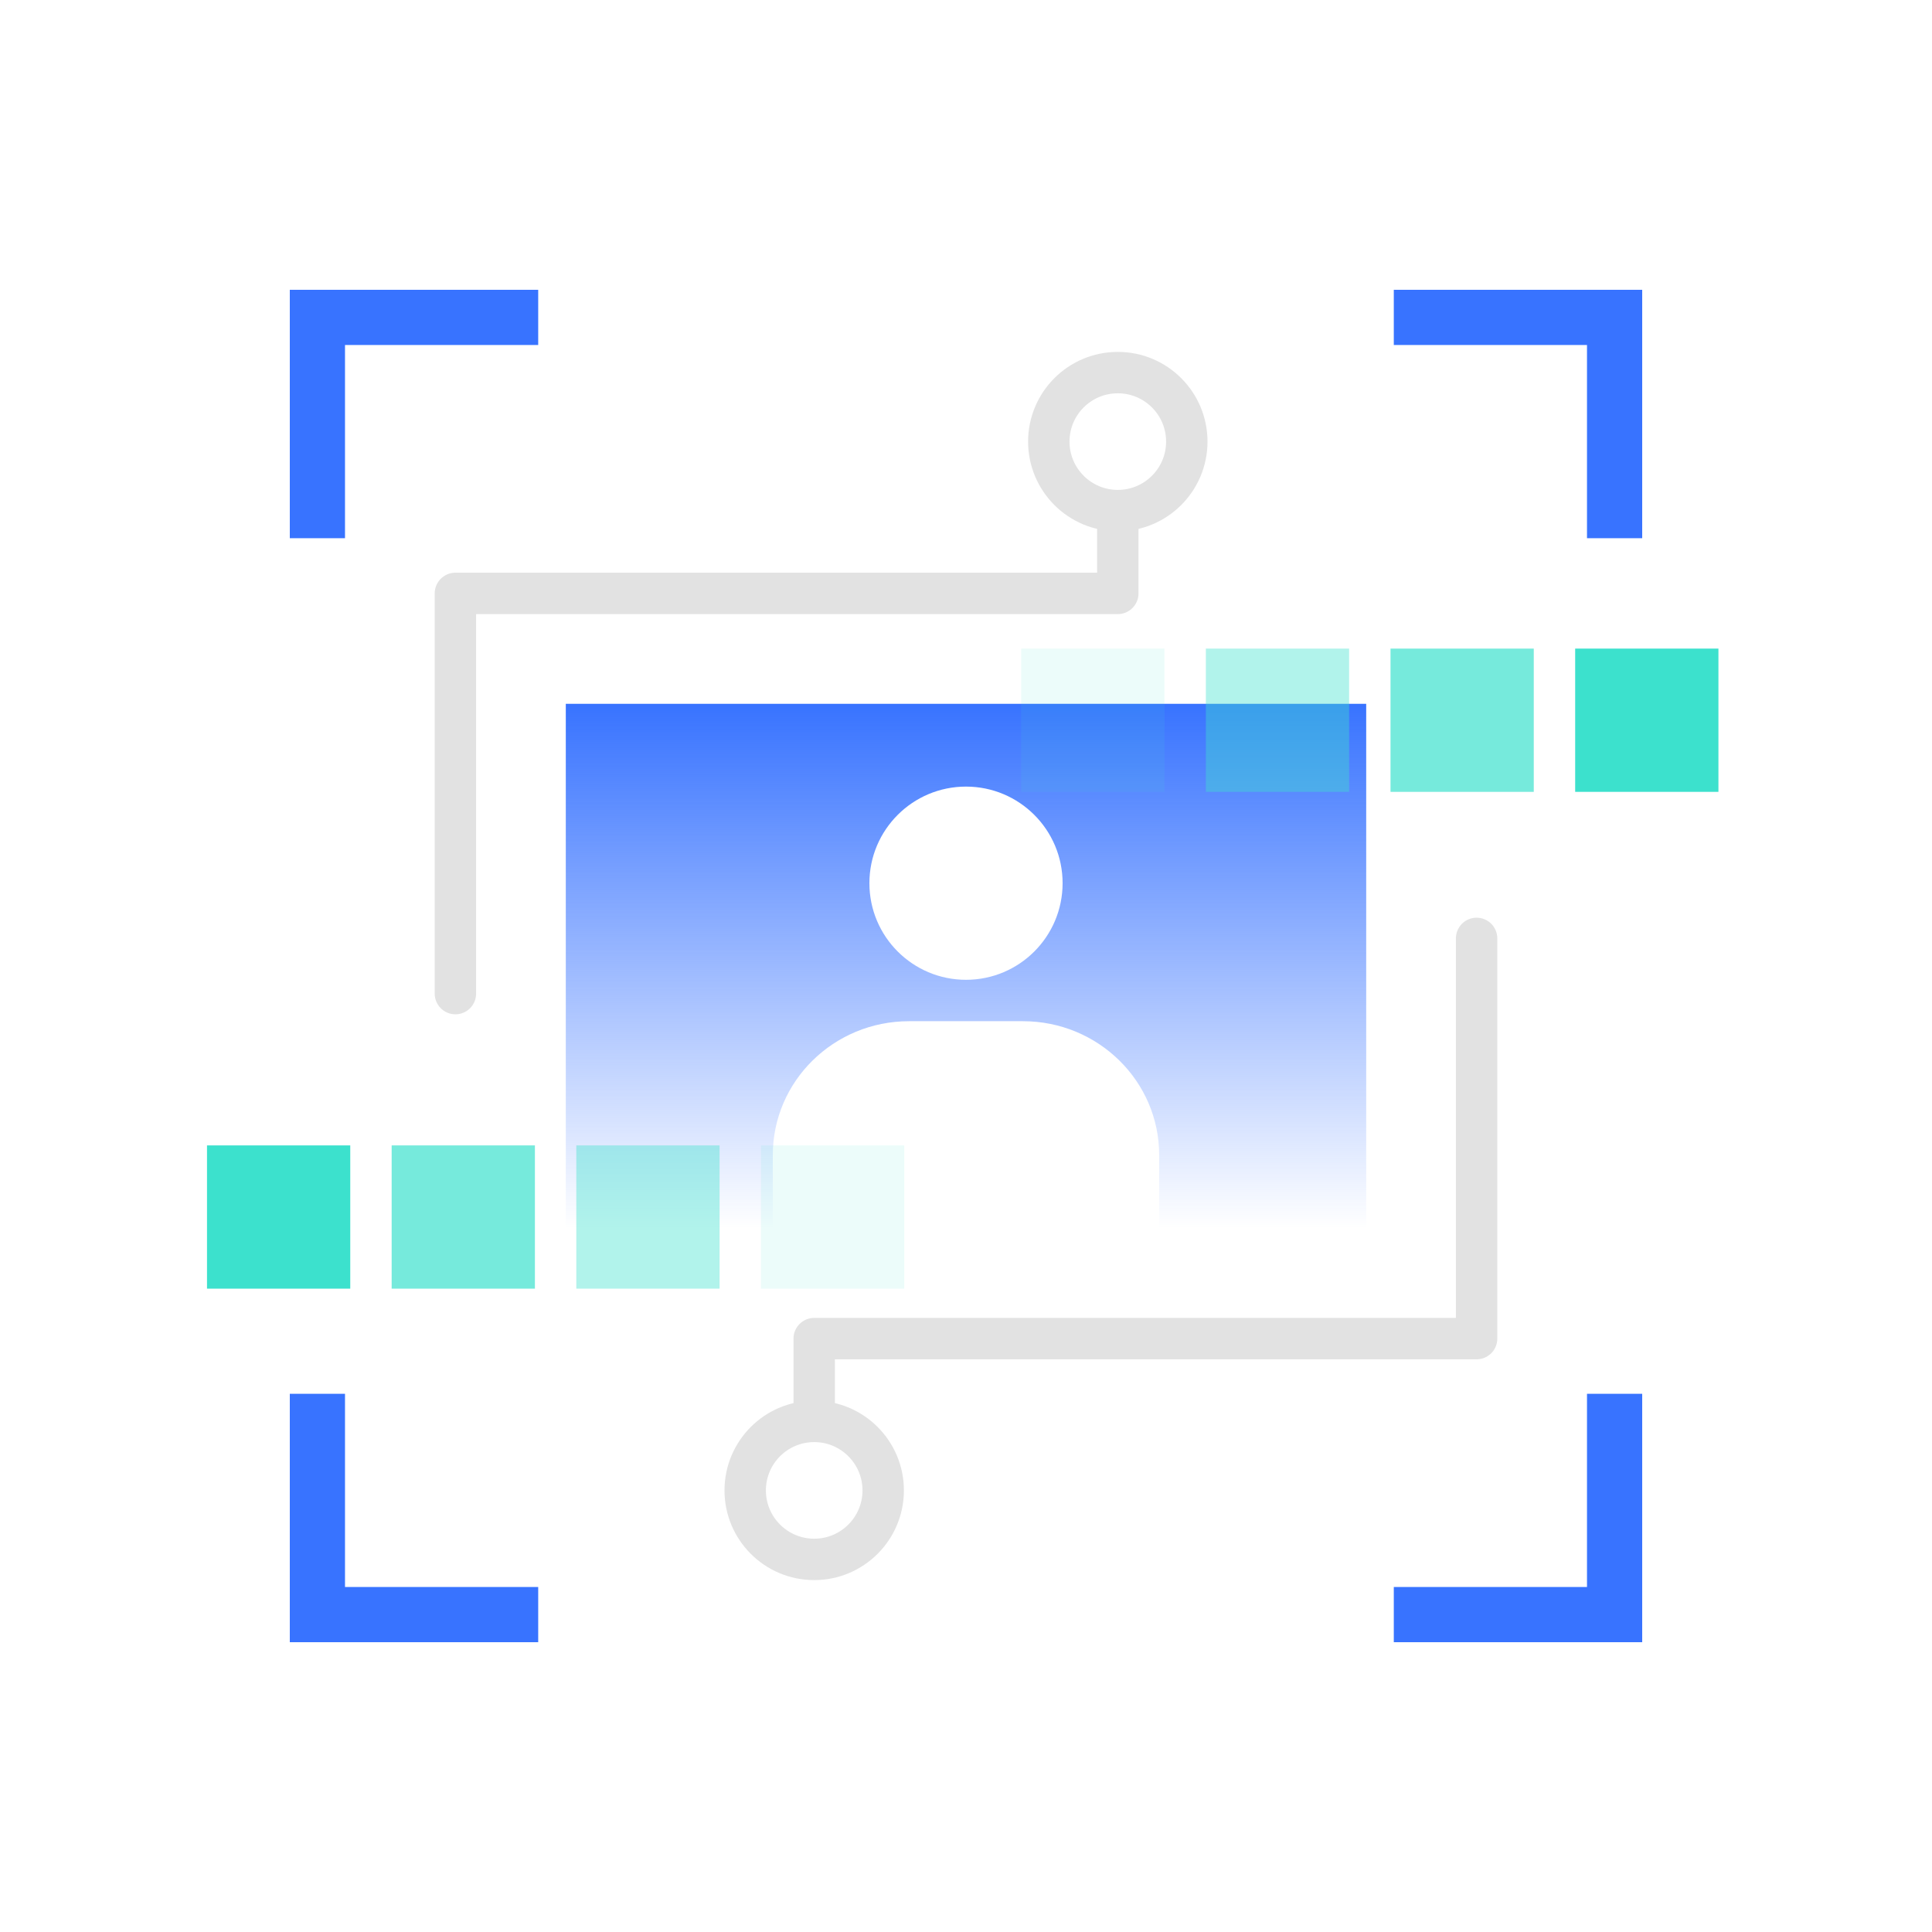 <svg width="140" height="140" viewBox="0 0 140 140" fill="none" xmlns="http://www.w3.org/2000/svg">
<path fill-rule="evenodd" clip-rule="evenodd" d="M99 51H41V89H56V83.699C56 78.342 60.42 74 65.875 74H74.123C79.576 74 83.998 78.342 83.998 83.699L84 89H99V51ZM70 71C73.866 71 77 67.865 77 63.999C77 60.133 73.866 57 70 57C66.134 57 63 60.133 63 63.999C63 67.866 66.134 71 70 71Z" fill="url(#paint0_linear_627_2331)"/>
<path d="M33 72V43H81V37.5" stroke="#E2E2E2" stroke-width="3" stroke-linecap="round" stroke-linejoin="round"/>
<path d="M107 68V97H59V102.5" stroke="#E2E2E2" stroke-width="3" stroke-linecap="round" stroke-linejoin="round"/>
<path fill-rule="evenodd" clip-rule="evenodd" d="M81 37C78.239 37 76 34.761 76 32C76 29.239 78.239 27 81 27C83.761 27 86 29.239 86 32C86 34.761 83.761 37 81 37Z" stroke="#E2E2E2" stroke-width="3"/>
<path fill-rule="evenodd" clip-rule="evenodd" d="M59 113C56.239 113 54 110.761 54 108C54 105.239 56.239 103 59 103C61.761 103 64 105.239 64 108C64 110.761 61.761 113 59 113Z" stroke="#E2E2E2" stroke-width="3"/>
<path d="M23 101V117H39" stroke="#3873FF" stroke-width="4"/>
<path d="M117 101V117H101" stroke="#3873FF" stroke-width="4"/>
<path d="M23 39V23H39" stroke="#3873FF" stroke-width="4"/>
<path d="M117 39V23H101" stroke="#3873FF" stroke-width="4"/>
<rect opacity="0.1" x="74" y="57.381" width="10.381" height="10.381" transform="rotate(-90 74 57.381)" fill="#3CE1CD"/>
<rect opacity="0.4" x="87.381" y="57.381" width="10.381" height="10.381" transform="rotate(-90 87.381 57.381)" fill="#3CE1CD"/>
<rect opacity="0.7" x="100.762" y="57.381" width="10.381" height="10.381" transform="rotate(-90 100.762 57.381)" fill="#3CE1CD"/>
<rect x="114.143" y="57.381" width="10.381" height="10.381" transform="rotate(-90 114.143 57.381)" fill="#3CE1CD"/>
<rect opacity="0.1" x="65.524" y="83" width="10.381" height="10.381" transform="rotate(90 65.524 83)" fill="#3CE1CD"/>
<rect opacity="0.4" x="52.143" y="83" width="10.381" height="10.381" transform="rotate(90 52.143 83)" fill="#3CE1CD"/>
<rect opacity="0.7" x="38.762" y="83" width="10.381" height="10.381" transform="rotate(90 38.762 83)" fill="#3CE1CD"/>
<rect x="25.381" y="83" width="10.381" height="10.381" transform="rotate(90 25.381 83)" fill="#3CE1CD"/>
<defs>
<linearGradient id="paint0_linear_627_2331" x1="70" y1="51" x2="70" y2="89" gradientUnits="userSpaceOnUse">
<stop stop-color="#3873FF"/>
<stop offset="1" stop-color="#3873FF" stop-opacity="0"/>
</linearGradient>
</defs>
</svg>
